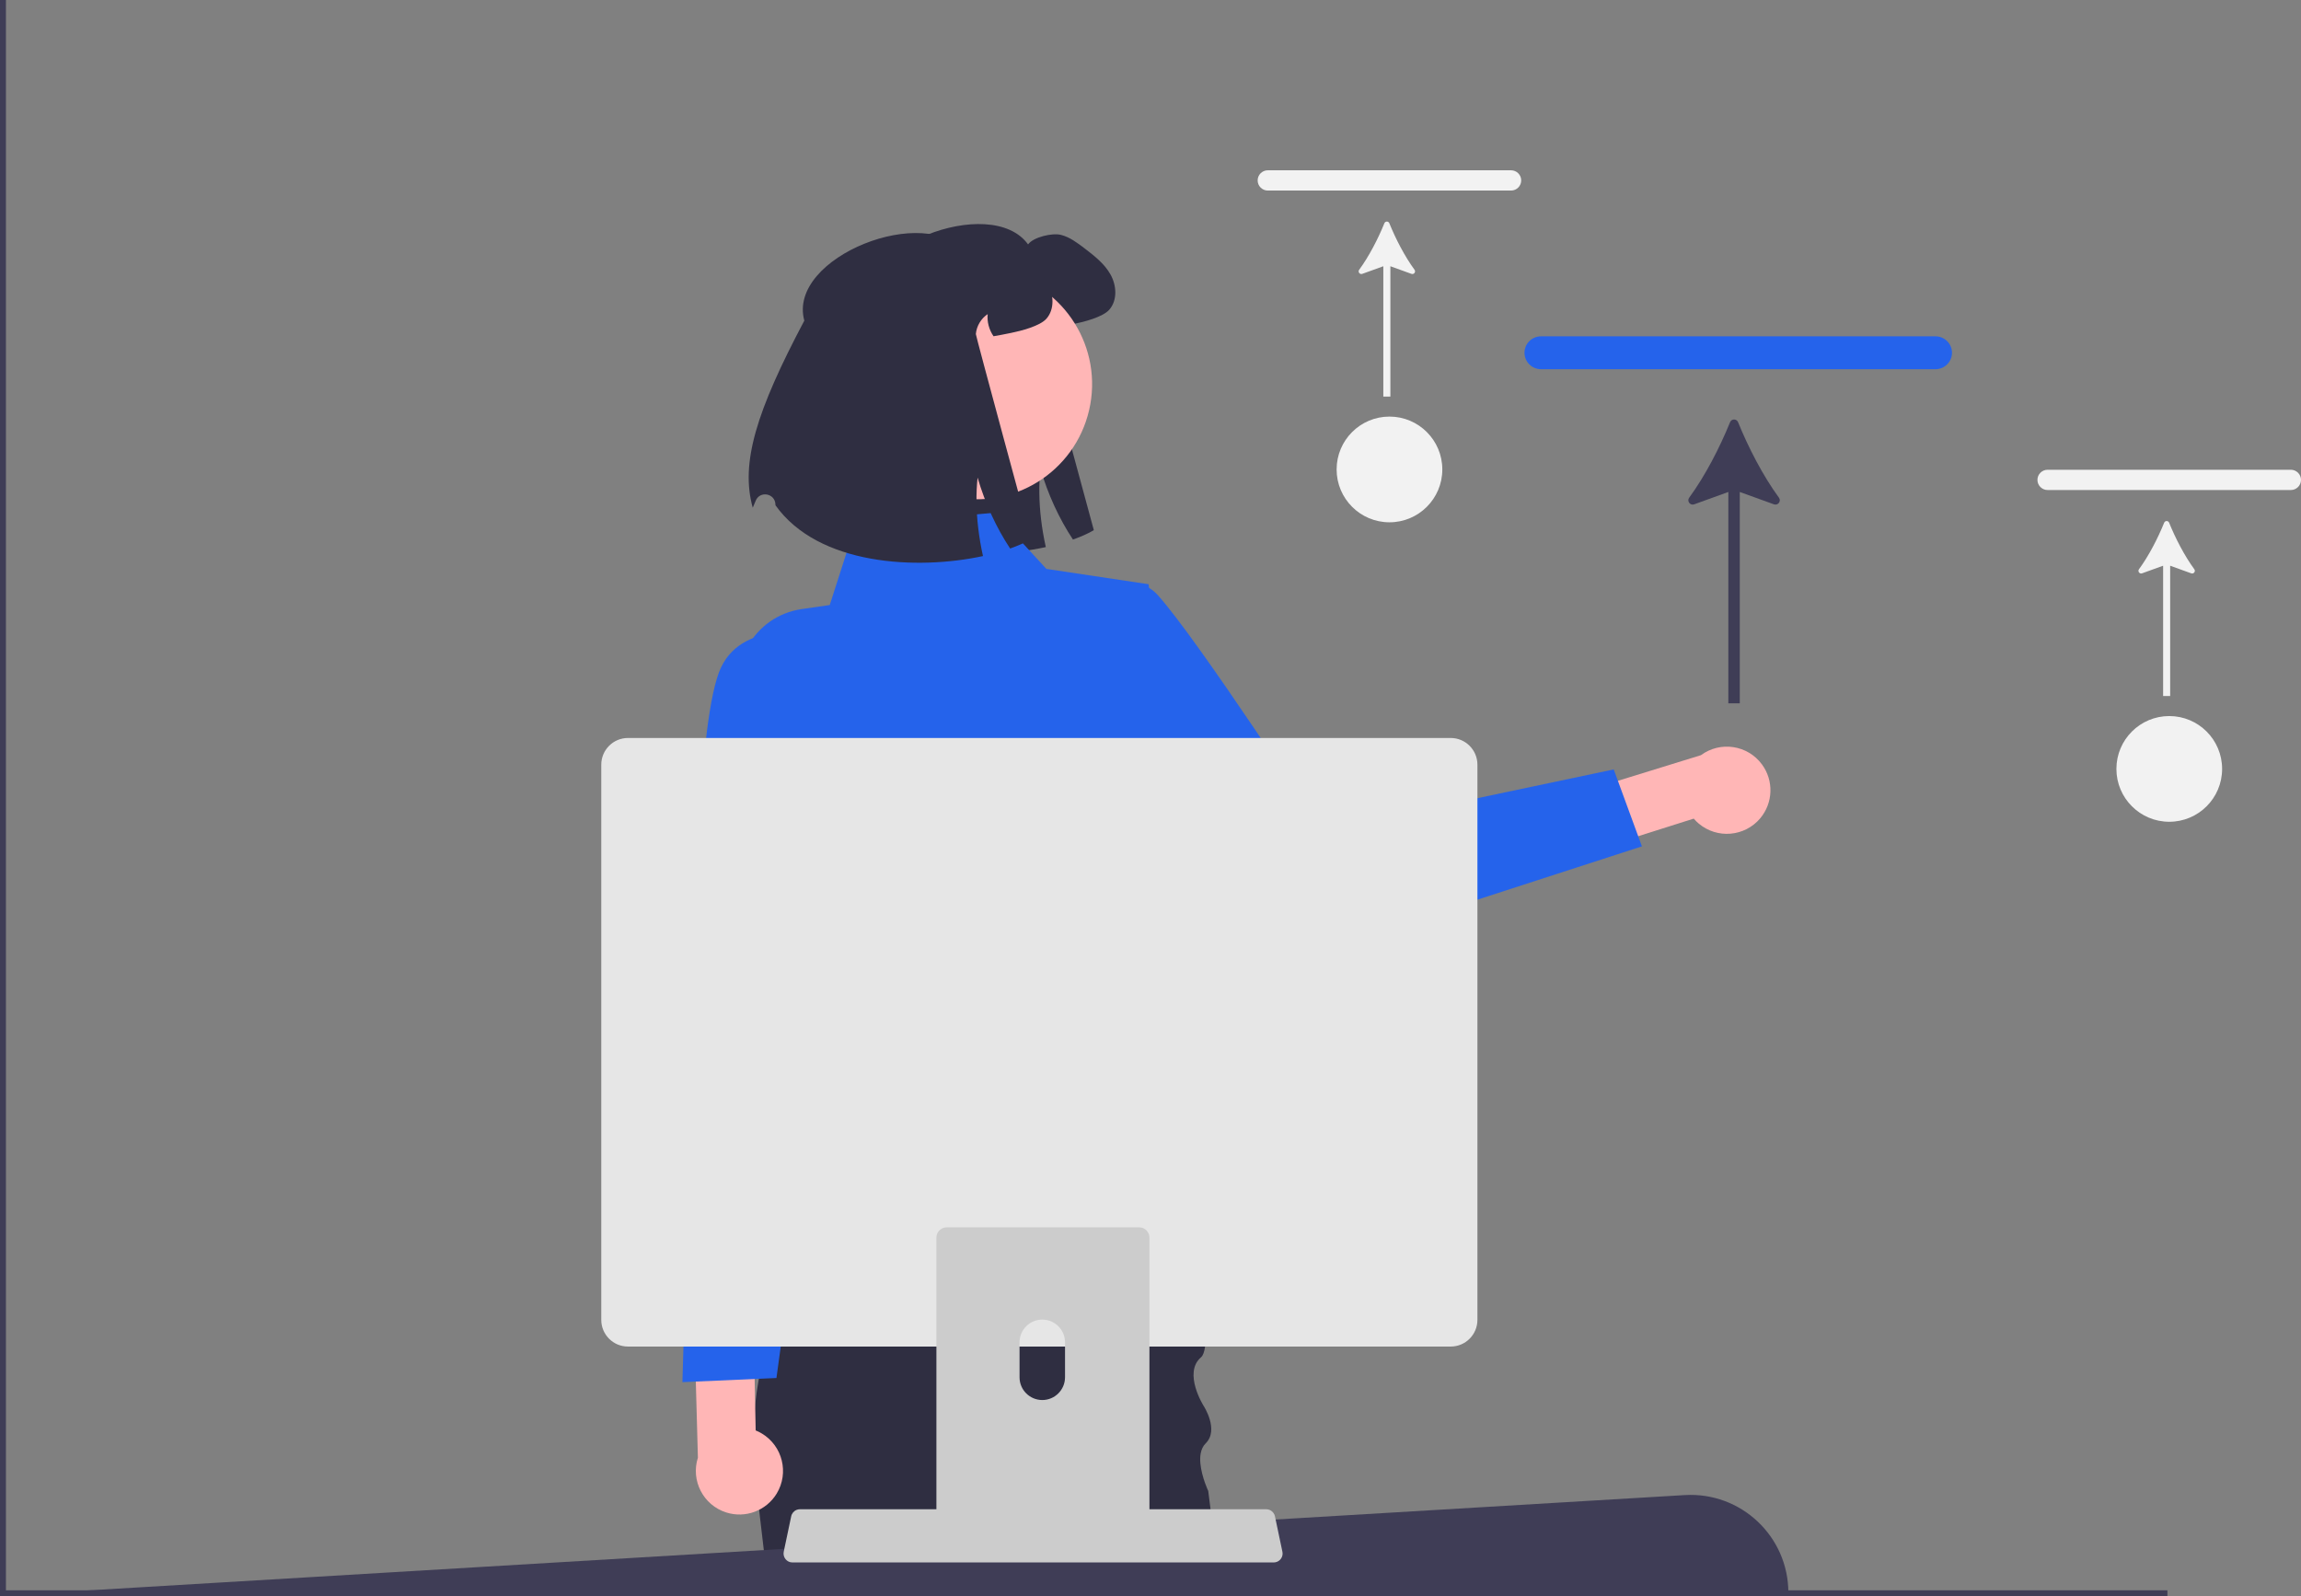 <svg xmlns="http://www.w3.org/2000/svg" width="776.057" height="538.35" viewBox="0 0 776.057 538.35" xmlns:xlink="http://www.w3.org/1999/xlink"><rect x="0" y="0" width="776.057" height="538.35" fill="#808080" stroke="none"/><path d="M292.462,105.107c-5.91-21.549,41.76-40.027,54.278-22.674,1.741-2.467,8.174-3.966,11.125-3.209,2.952,.757,5.434,2.649,7.856,4.48,3.33,2.558,6.781,5.207,8.824,8.885,2.059,3.663,2.376,8.658-.393,11.837-2.195,2.528-8.673,4.162-11.973,4.828-2.301,.469-4.238,.848-5.903,1.12-1.483-2.164-2.24-4.844-1.968-7.462-2.24,1.483-3.754,4.026-3.996,6.72-.045,.56,18.602,69.173,18.602,69.173-1.922,1.135-4.299,2.195-7.038,3.163-4.647-7.008-8.461-15.272-10.974-23.915-.575,5.343-.484,11.14,.212,17.028,.363,3.133,.908,6.282,1.604,9.43-22.159,4.783-55.489,3.209-69.99-17.134-.003-.084-.005-.168-.007-.253-.104-3.807-5.297-4.752-6.687-1.207-.352,.898-.676,1.674-.965,2.292-4.223-15.106,1.241-32.588,17.392-63.103Z" fill="#2f2e41"/><path d="M593.672,275.988c-5.243,6.219-14.534,7.009-20.753,1.766-.602-.508-1.163-1.063-1.677-1.661l-69.98,22.165-10.89-17.849,83.309-25.717c6.536-4.822,15.744-3.433,20.566,3.103,4.035,5.469,3.797,12.991-.576,18.194Z" fill="#ffb6b6"/><path d="M345.842,220.601s30.99-34.857,44.49-20.05c13.499,14.807,55.616,79.692,55.616,79.692l98.313-20.742,9.507,25.946-111.63,36.174c-8.392,2.719-17.589-.101-23.014-7.057l-73.282-93.963Z" fill="#2563eb"/><path d="M413.15,538.35h-153.71l-.14-1.2-.09-.8-1.32-11.2-1.87-15.95-.72-6.13c-.05-.31-.1-.61-.14-.92-.63-3.99-.99-8-1.12-12-.19-5.5,.06-10.99,.65-16.41v-.03c.32-2.93,.73-5.83,1.24-8.7,.64-3.69,1.41-7.32,2.3-10.87,1.02-4.12,2.18-8.13,3.45-12,1.46-4.53,3.06-8.87,4.71-12.97,.18-.44,.36-.88,.53-1.31l.01-.01c8.7-21.21,18.58-35.7,18.58-35.7h111.98s5.18,22.73,7.75,41.5c.41,2.97,.75,5.83,1,8.49,.45,4.91,.58,9.13,.19,12-.24,1.78-.68,3.04-1.36,3.62-6.16,5.26,.89,16.42,.89,16.42,0,0,5.28,8.07,.68,12.61-.91,.9-1.43,2.06-1.68,3.36-.4,2.15-.05,4.65,.5,6.86,.55,2.22,1.31,4.15,1.73,5.14,.19,.44,.31,.69,.31,.69l.78,6.17,.76,5.94,1.29,10.2,.39,1.8,2.01,9.4,.17,.8,.25,1.2Z" fill="#2f2e41"/><path d="M335.508,172.912l-46.998,4.186-8.662,26.956-9.44,1.367c-16.131,2.336-25.732,19.254-19.464,34.3l8.306,19.939s-12.2,37.658,2.784,53.481l6.377,69.688-14.384,45.941,168.133,5.427-28.639-57.625-.849-35.78s18.301-64.672,1.334-85.242l-6.62-58.51-34.49-5.173-17.387-18.954Z" fill="#2563eb"/><circle cx="329.504" cy="129.561" r="38.825" transform="translate(128.87 421.289) rotate(-76.947)" fill="#ffb6b6"/><path d="M271.271,108.134c-5.91-21.549,41.76-40.027,54.278-22.674,1.741-2.467,8.174-3.966,11.125-3.209,2.952,.757,5.434,2.649,7.856,4.48,3.33,2.558,6.781,5.207,8.824,8.885,2.059,3.663,2.376,8.658-.393,11.837-2.195,2.528-8.673,4.162-11.973,4.828-2.301,.469-4.238,.848-5.903,1.12-1.483-2.164-2.24-4.844-1.968-7.462-2.24,1.483-3.754,4.026-3.996,6.72-.045,.56,18.602,69.173,18.602,69.173-1.922,1.135-4.299,2.195-7.038,3.163-4.647-7.008-8.461-15.272-10.974-23.915-.575,5.343-.484,11.14,.212,17.028,.363,3.133,.908,6.282,1.604,9.43-22.159,4.783-55.489,3.209-69.99-17.134-.003-.084-.005-.168-.007-.253-.104-3.807-5.297-4.752-6.687-1.207-.352,.898-.676,1.674-.965,2.292-4.223-15.106,1.241-32.588,17.392-63.103Z" fill="#2f2e41"/><path d="M603.16,537.15H81.16l-81,1,568.062-33.914c18.949-1.131,34.938,13.931,34.938,32.914v0Z" fill="#3f3d56"/><polygon points="731 536.35 731 538.35 0 538.35 0 0 2 0 2 536.35 731 536.35" fill="#3f3d56"/><path d="M652.783,124.519h-133.052c-3.068,0-5.565-2.487-5.565-5.544s2.497-5.543,5.565-5.543h133.052c3.068,0,5.564,2.486,5.564,5.543s-2.495,5.544-5.564,5.544Z" fill="#2563eb"/><path d="M586.206,142.4c-.497-1.226-2.215-1.225-2.712,0-3.469,8.552-8.408,18.129-13.78,25.448-.86,1.172,.326,2.738,1.692,2.243l11.515-4.166v71.284h3.855v-71.284l11.52,4.167c1.367,.494,2.552-1.071,1.692-2.243-5.372-7.319-10.311-16.897-13.783-25.449Z" fill="#3f3d56"/><path d="M772.627,165.267h-82.03c-1.892,0-3.431-1.534-3.431-3.418s1.539-3.418,3.431-3.418h82.03c1.892,0,3.43,1.533,3.43,3.418s-1.538,3.418-3.43,3.418Z" fill="#f2f2f2"/><path d="M731.581,176.291c-.307-.756-1.365-.756-1.672,0-2.139,5.272-5.184,11.177-8.496,15.689-.53,.722,.201,1.688,1.043,1.383l7.099-2.568v43.949h2.377v-43.949l7.102,2.569c.843,.305,1.574-.661,1.043-1.383-3.312-4.512-6.357-10.417-8.497-15.69Z" fill="#f2f2f2"/><circle cx="731.625" cy="259.325" r="17.825" fill="#f2f2f2"/><path d="M509.627,64.267h-82.03c-1.892,0-3.431-1.534-3.431-3.418s1.539-3.418,3.431-3.418h82.03c1.892,0,3.43,1.533,3.43,3.418s-1.538,3.418-3.43,3.418Z" fill="#f2f2f2"/><path d="M468.581,75.291c-.307-.756-1.365-.756-1.672,0-2.139,5.272-5.184,11.177-8.496,15.689-.53,.722,.201,1.688,1.043,1.383l7.099-2.568v43.949h2.377v-43.949l7.102,2.569c.843,.305,1.574-.661,1.043-1.383-3.312-4.512-6.357-10.417-8.497-15.69Z" fill="#f2f2f2"/><circle cx="468.625" cy="158.325" r="17.825" fill="#f2f2f2"/><path d="M261.968,503.708c4.206-6.962,1.972-16.015-4.99-20.221-.674-.407-1.38-.76-2.111-1.055l-1.476-73.391-20.4-4.583,2.391,87.155c-2.469,7.738,1.803,16.012,9.542,18.481,6.475,2.066,13.522-.575,17.046-6.386Z" fill="#ffb6b6"/><path d="M276.16,214.15s-25-6-33,11-8.681,90.976-8.681,90.976l-4.319,150.024,31.712-1.398,25.288-184.602-11-66Z" fill="#2563eb"/><g><path d="M264.939,525.845c.563,.706,1.418,1.115,2.32,1.11h162.34c1.65-.002,2.986-1.341,2.984-2.991-0-.205-.022-.409-.064-.609l-2.52-11.97c-.212-.992-.912-1.809-1.86-2.17-.338-.133-.697-.2-1.06-.2h-157.31c-.363-0-.722,.068-1.06,.2-.948,.361-1.648,1.178-1.86,2.17l-2.52,11.97c-.182,.88,.042,1.794,.61,2.49Z" fill="#ccc"/><path d="M202.789,257.885v187.26c.004,4.969,4.031,8.996,9,9H489.289c4.969-.004,8.996-4.031,9-9v-187.26c-.012-4.964-4.036-8.984-9-8.99H211.789c-4.964,.006-8.988,4.026-9,8.99Z" fill="#e6e6e6"/><path d="M385.24,414.1c-.33-.11-.68-.16-1.03-.16h-64.92c-1.91,0-3.47,1.55-3.47,3.46v102.56h71.85v-102.56c0-1.51-.98-2.85-2.43-3.3Zm-26.04,50.44c-.02,4.24-3.47,7.66-7.71,7.64-4.21-.03-7.61-3.43-7.63-7.64v-11.9c.04-4.23,3.51-7.63,7.74-7.59,4.18,.04,7.56,3.42,7.6,7.59v11.9Z" fill="#ccc"/></g></svg>